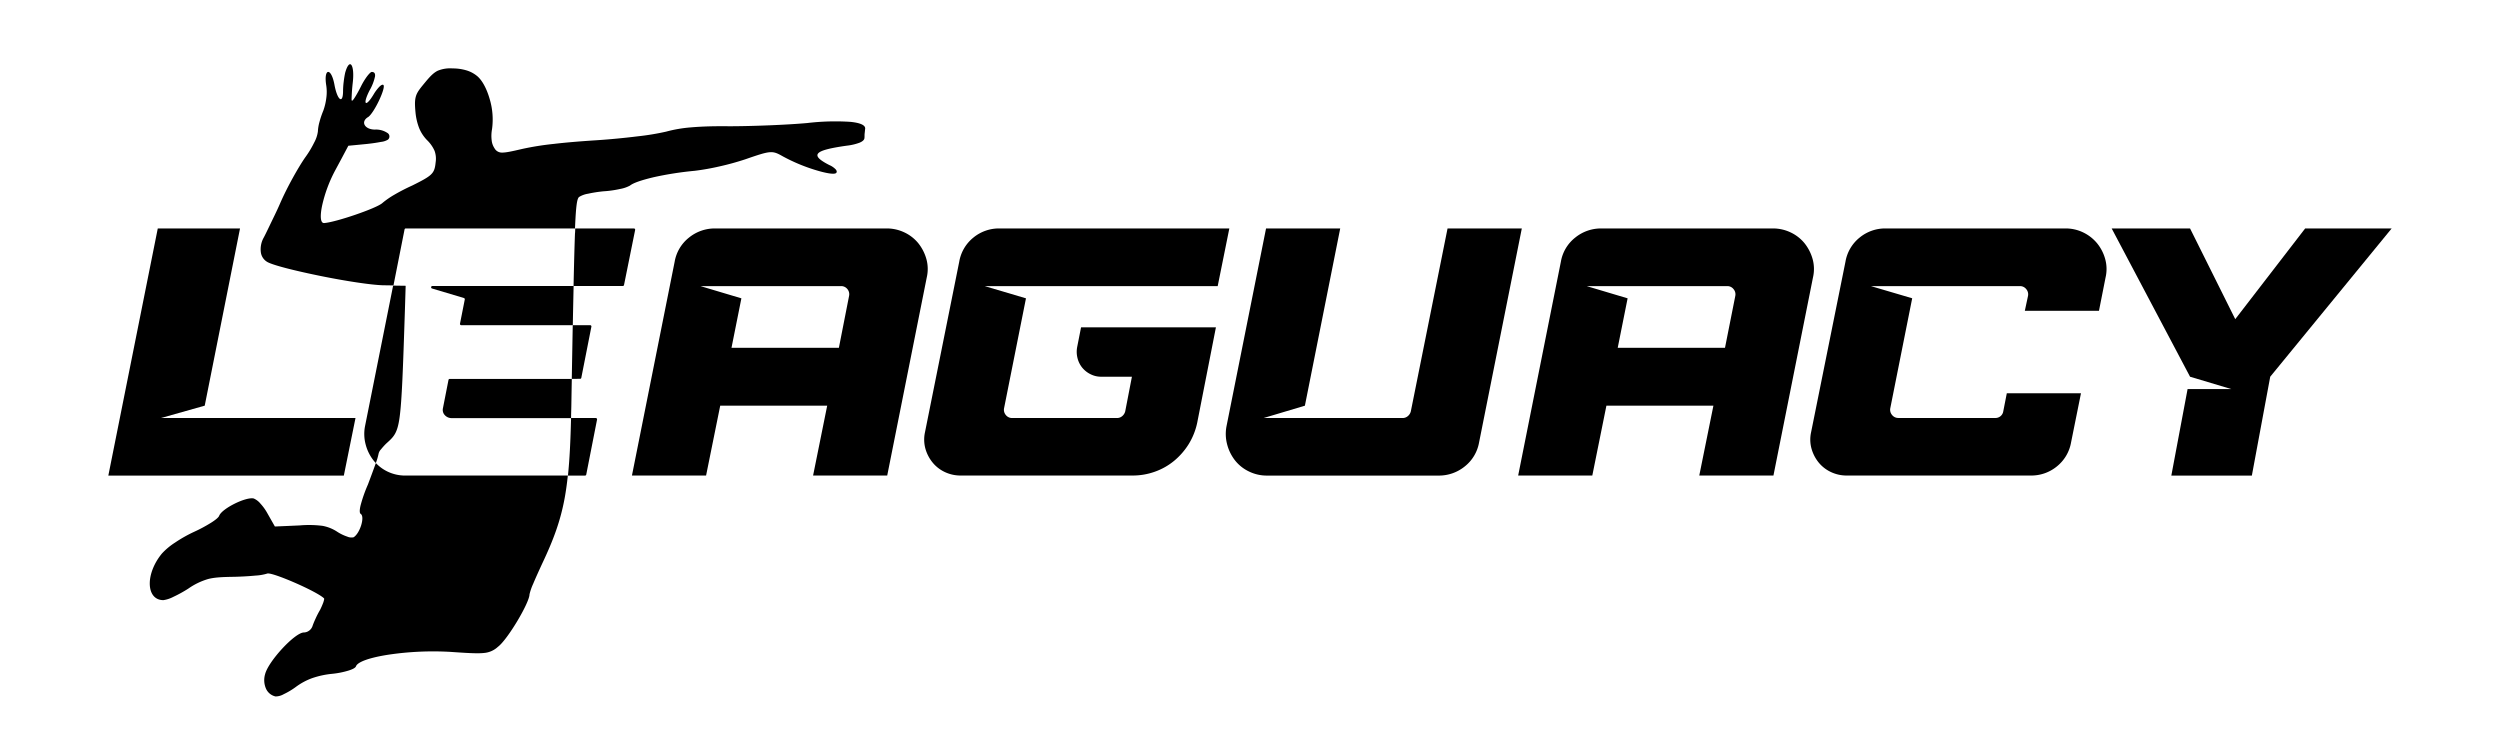 <svg id="Calque_1" data-name="Calque 1" xmlns="http://www.w3.org/2000/svg" viewBox="0 0 900 267"><title>Plan de travail 1</title><path d="M139.48,169.75a14.34,14.34,0,0,1-4.18-3.06c0,.12-.08.23-.12.36-.72,2-1.69,4.64-2.72,7.36a51.18,51.18,0,0,0-2.65,7.53c-.42,1.78-.39,2.81.06,3.07.78.52.71,2.27.16,4.06s-1.58,3.64-2.74,4.35a3.71,3.71,0,0,1-2.28-.24,15.91,15.91,0,0,1-3.54-1.7,14.2,14.2,0,0,0-5.39-2.18,39,39,0,0,0-8.2-.15l-4.46.2-4.46.19-1.36-2.39-1.36-2.4a17.73,17.73,0,0,0-2.5-3.47,6.44,6.44,0,0,0-2.41-1.83c-1.42-.32-4.27.58-6.89,1.89s-5,3-5.53,4.32c-.19.58-1.32,1.52-3,2.57a53.33,53.33,0,0,1-6.08,3.25,48.84,48.84,0,0,0-6.78,3.83,24.1,24.1,0,0,0-4.73,3.93c-3,3.62-4.5,7.82-4.4,11.12s1.75,5.69,4.91,5.69a11.38,11.38,0,0,0,3.59-1.19,46.26,46.26,0,0,0,5.34-2.94,24.29,24.29,0,0,1,7.27-3.5c2.33-.58,5-.71,9.41-.77,2.72-.07,5.4-.23,7.54-.44a17.53,17.53,0,0,0,4.23-.73c.84-.32,5.34,1.3,9.93,3.3s9.28,4.4,10.51,5.63c.13.13,0,.64-.23,1.39a26.92,26.92,0,0,1-1.19,2.75,32.1,32.1,0,0,0-1.65,3.2c-.49,1.06-.87,2-1.07,2.62a3.34,3.34,0,0,1-1.21,1.65,3.27,3.27,0,0,1-1.89.67c-1.62,0-4.82,2.59-7.76,5.76s-5.63,6.92-6.21,9.25a7.63,7.63,0,0,0,.32,5.22,4.9,4.9,0,0,0,3.43,2.8,5.94,5.94,0,0,0,2.94-.81,26.52,26.52,0,0,0,4.3-2.56,23.14,23.14,0,0,1,5.92-3.21,31.43,31.43,0,0,1,7.27-1.57,30.58,30.58,0,0,0,5.87-1.17c1.51-.48,2.48-1,2.67-1.55.65-1.68,5.37-3.2,11.8-4.18a109.83,109.83,0,0,1,22.09-1c6.4.45,9.89.65,12.19.4a8.34,8.34,0,0,0,5-2.21c1.75-1.3,4.59-5.27,7-9.3s4.38-8.1,4.38-9.59a20.46,20.46,0,0,1,1.34-3.84c.83-2,2-4.56,3.19-7.15,4.14-8.73,6.63-15.49,8.15-23.78.45-2.5.82-5.13,1.12-8H146A14.59,14.59,0,0,1,139.48,169.75Z"/><path d="M161.46,136.76l-2,10.18a2.83,2.83,0,0,0,.29,2,3.31,3.31,0,0,0,3,1.58h42.84c0-1.38.06-2.8.09-4.28.06-3.43.11-6.7.17-9.83H161.91A.46.46,0,0,0,161.46,136.76Z"/><path d="M155.5,103.85,167,107.28a.48.48,0,0,1,.32.53l-1.72,8.71a.46.46,0,0,0,.45.55h40.16c.1-5.3.2-10,.29-14.11H155.64A.46.46,0,0,0,155.5,103.85Z"/><path d="M146,82.24h61c.36-8.72.77-10.64,1.44-11.31a8.69,8.69,0,0,1,3.2-1.18,47.19,47.19,0,0,1,5.73-.89,37,37,0,0,0,5.88-.84,11.7,11.7,0,0,0,3.56-1.22c1.23-1,4.33-2,8.49-3a119.7,119.7,0,0,1,14.79-2.31A87,87,0,0,0,259,59.91a96.35,96.35,0,0,0,9.3-2.56c4.65-1.61,7.08-2.42,8.82-2.55s2.82.42,4.76,1.52a63.09,63.09,0,0,0,11.46,4.82c3.83,1.19,7,1.78,7.68,1.13.32-.32.26-.78-.16-1.28a7,7,0,0,0-2.3-1.57c-3.55-1.81-4.95-3.13-4-4.22s4.35-1.92,10.3-2.76a19.26,19.26,0,0,0,4.58-1.07c1.08-.45,1.69-1,1.76-1.65s0-1.13.08-1.73.11-1.18.18-1.63c.13-1.29-1.72-2.13-5.27-2.49a85.51,85.51,0,0,0-15.56.42c-3.49.32-8.4.61-13.51.82s-10.42.34-14.68.34c-5.37-.06-9.8.07-13.5.39a48.76,48.76,0,0,0-9.14,1.55,90.65,90.65,0,0,1-10.33,1.7c-4.57.57-9.91,1.09-14.89,1.41s-10.44.74-15.25,1.31a103.25,103.25,0,0,0-11.26,1.79c-3.88.91-6,1.36-7.38,1.33A3,3,0,0,1,178,53.34a6.25,6.25,0,0,1-1-2.84,13.13,13.13,0,0,1,.13-4,25.62,25.62,0,0,0-.89-11c-1.05-3.63-2.73-6.8-4.67-8.28a11,11,0,0,0-3.8-1.93,17.43,17.43,0,0,0-4.87-.66,11.71,11.71,0,0,0-5.33.84c-1.39.68-2.62,1.88-4.37,4s-2.91,3.46-3.41,5-.47,3.18-.21,6a21.22,21.22,0,0,0,1.34,5.71,13.65,13.65,0,0,0,2.8,4.25,12.22,12.22,0,0,1,2.72,3.86,8.4,8.4,0,0,1,.39,4.16c-.2,2-.49,3.2-1.64,4.33s-3.15,2.2-6.77,4A71.73,71.73,0,0,0,142,70.08,30.84,30.84,0,0,0,137.76,73c-1,1-5.3,2.75-9.81,4.3s-9.27,2.88-11.27,3c-1.36.06-1.49-2.56-.73-6.23a50.05,50.05,0,0,1,4.61-12.53L123,57l2.4-4.53,3.36-.32,3.36-.33c1.81-.19,3.59-.45,5-.73a6.07,6.07,0,0,0,2.54-.82,1.48,1.48,0,0,0-.24-2.44,7.38,7.38,0,0,0-4.41-1.18c-1.88,0-3.2-.71-3.71-1.63s-.17-2.06,1.25-2.9c1-.65,2.68-3.33,3.93-6s2.08-5.17,1.5-5.56c-.32-.19-.84.1-1.44.7a14.79,14.79,0,0,0-1.92,2.53c-1.49,2.53-2.56,3.53-2.91,3.24s0-1.88,1.36-4.53a17.22,17.22,0,0,0,1.94-5c.13-1.08-.26-1.6-1.17-1.6-.32,0-.93.59-1.65,1.52a23.93,23.93,0,0,0-2.23,3.66c-.71,1.42-1.42,2.71-2,3.65s-1,1.52-1.23,1.52-.16-.74-.11-1.92.17-2.8.37-4.55c.39-3.29.09-5.59-.49-6.37s-1.45,0-2.23,2.75c-.19.84-.39,2-.53,3.2a29,29,0,0,0-.24,3.4c0,2.46-.52,3.3-1.17,2.81s-1.42-2.29-1.94-5.14c-.58-3.1-1.55-4.59-2.26-4.54s-1.17,1.63-.71,4.67a15.72,15.72,0,0,1,.06,4.66,20.92,20.92,0,0,1-1.1,4.65,31.92,31.92,0,0,0-1.36,4,15.64,15.64,0,0,0-.58,3.46,11.48,11.48,0,0,1-1.34,4,35.24,35.24,0,0,1-3.19,5.29c-1.22,1.74-2.87,4.46-4.52,7.45s-3.3,6.26-4.53,9.1-2.62,5.6-3.7,7.86-1.93,4-2.25,4.56a8.56,8.56,0,0,0-1,5.27,4.72,4.72,0,0,0,2.45,3.52c2.33,1.23,10.51,3.24,19.19,5s17.87,3.18,22.2,3.31l3.9.06,4-20.2A.45.45,0,0,1,146,82.24Z"/><polygon points="127.98 150.49 57.94 150.49 73.7 146.04 86.41 82.24 56.8 82.24 39 171.21 123.78 171.21 127.98 150.49"/><path d="M208.82,136.38a.45.45,0,0,0,.45-.36l3.63-18.41a.45.45,0,0,0-.45-.54h-6.26c-.11,5.69-.22,12.11-.35,19.31Z"/><path d="M137.16,161.76a24.54,24.54,0,0,1,1.9-2.1c2.65-2.39,4-3.52,4.81-9.54s1.2-16.91,1.91-38.83l.13-4.21.13-4.2-4.2-.06h-.31l-10.12,50.61a14.69,14.69,0,0,0,.25,6.67,15.64,15.64,0,0,0,2.86,5.72c.24.31.51.59.78.88a22.16,22.16,0,0,0,1-3.41A3.38,3.38,0,0,1,137.16,161.76Z"/><path d="M210.6,171.21a.45.45,0,0,0,.45-.37l3.89-19.8a.47.47,0,0,0-.45-.55h-8.91c-.2,8.34-.52,15-1.12,20.72Z"/><path d="M228.21,82.24H207.07c0,.58,0,1.19-.08,1.84-.17,4.52-.33,10.63-.51,18.88H224.2a.46.46,0,0,0,.45-.37l4-19.8A.46.46,0,0,0,228.21,82.24Z"/><path d="M333.51,93.3a16,16,0,0,0-2.86-5.66,14.27,14.27,0,0,0-5-3.94,14.74,14.74,0,0,0-6.55-1.46H257.5a14.74,14.74,0,0,0-9.47,3.3,14.1,14.1,0,0,0-5.15,8.65l-15.38,77h26.69l5.09-25.16h38.51l-5.08,25.16H319.4l14.23-71.3A13.41,13.41,0,0,0,333.51,93.3Zm-27.84,13.21L302,125.2H263.34l3.56-17.8L252.16,103h50.59A2.81,2.81,0,0,1,305,104,2.87,2.87,0,0,1,305.67,106.51Z"/><path d="M442.56,82.24H359.82a14.5,14.5,0,0,0-9.41,3.3,14.19,14.19,0,0,0-5.08,8.65L333,155.58a12.4,12.4,0,0,0,.12,5.85,13.8,13.8,0,0,0,2.55,5,12.52,12.52,0,0,0,4.44,3.49,13.14,13.14,0,0,0,5.72,1.27h61.91a23.46,23.46,0,0,0,8.07-1.4,22.8,22.8,0,0,0,6.93-3.94,24.85,24.85,0,0,0,5.21-6,24.18,24.18,0,0,0,3.05-7.69l6.73-34.32H389.18l-1.4,7.11a9.18,9.18,0,0,0,.13,4,8.79,8.79,0,0,0,1.71,3.43,9,9,0,0,0,3,2.35,8.34,8.34,0,0,0,3.81.89h11.06l-2.41,12.46A3.25,3.25,0,0,1,404,149.8a2.84,2.84,0,0,1-1.85.69H364.39a2.85,2.85,0,0,1-2.29-1.08,2.9,2.9,0,0,1-.63-2.47l7.88-39.54L354.48,103h83.89Z"/><path d="M521.12,82.24,507.9,148.08a3.25,3.25,0,0,1-1.08,1.72,2.84,2.84,0,0,1-1.85.69H454.89l14.87-4.44,12.72-63.81h-26.7l-14.23,71.18a14.69,14.69,0,0,0,.25,6.67,15.79,15.79,0,0,0,2.86,5.72,14.18,14.18,0,0,0,5,3.94,14.59,14.59,0,0,0,6.54,1.46h61.65a14.74,14.74,0,0,0,9.47-3.3,14.12,14.12,0,0,0,5.15-8.65l15.38-77Z"/><path d="M652.55,93.3a16,16,0,0,0-2.86-5.66,14.27,14.27,0,0,0-5-3.94,14.77,14.77,0,0,0-6.55-1.46H576.53a14.73,14.73,0,0,0-9.46,3.3,14.05,14.05,0,0,0-5.15,8.65l-15.38,77h26.69l5.08-25.16h38.52l-5.09,25.16h26.7l14.23-71.3A13.41,13.41,0,0,0,652.55,93.3Zm-27.84,13.21L621,125.2H582.38l3.56-17.8L571.2,103h50.59a2.81,2.81,0,0,1,2.28,1.08A2.87,2.87,0,0,1,624.71,106.51Z"/><path d="M755,87.64a14.77,14.77,0,0,0-5-3.94,14.46,14.46,0,0,0-6.42-1.46H678.86a14.5,14.5,0,0,0-9.41,3.3,14.19,14.19,0,0,0-5.08,8.65L652,155.58a12.27,12.27,0,0,0,.12,5.85,13.94,13.94,0,0,0,2.54,5,12.56,12.56,0,0,0,4.45,3.49,13.11,13.11,0,0,0,5.72,1.27H731.1a14.48,14.48,0,0,0,9.4-3.3,14.22,14.22,0,0,0,5.09-8.65l3.56-17.66h-26.7l-1.27,6.48a2.82,2.82,0,0,1-2.92,2.41H683.43a2.85,2.85,0,0,1-2.29-1.08,2.9,2.9,0,0,1-.63-2.47l7.88-39.54L673.52,103h53.64a2.81,2.81,0,0,1,2.28,1.08,2.87,2.87,0,0,1,.64,2.47l-1.14,5.34h26.69L758,99.91a13.41,13.41,0,0,0-.12-6.61A15.36,15.36,0,0,0,755,87.64Z"/><polygon points="829.86 82.24 804.69 114.9 788.42 82.24 760.2 82.24 788.42 135.62 803.29 140.07 787.53 140.07 781.68 171.21 810.67 171.21 817.28 135.62 861 82.24 829.86 82.24"/></svg>